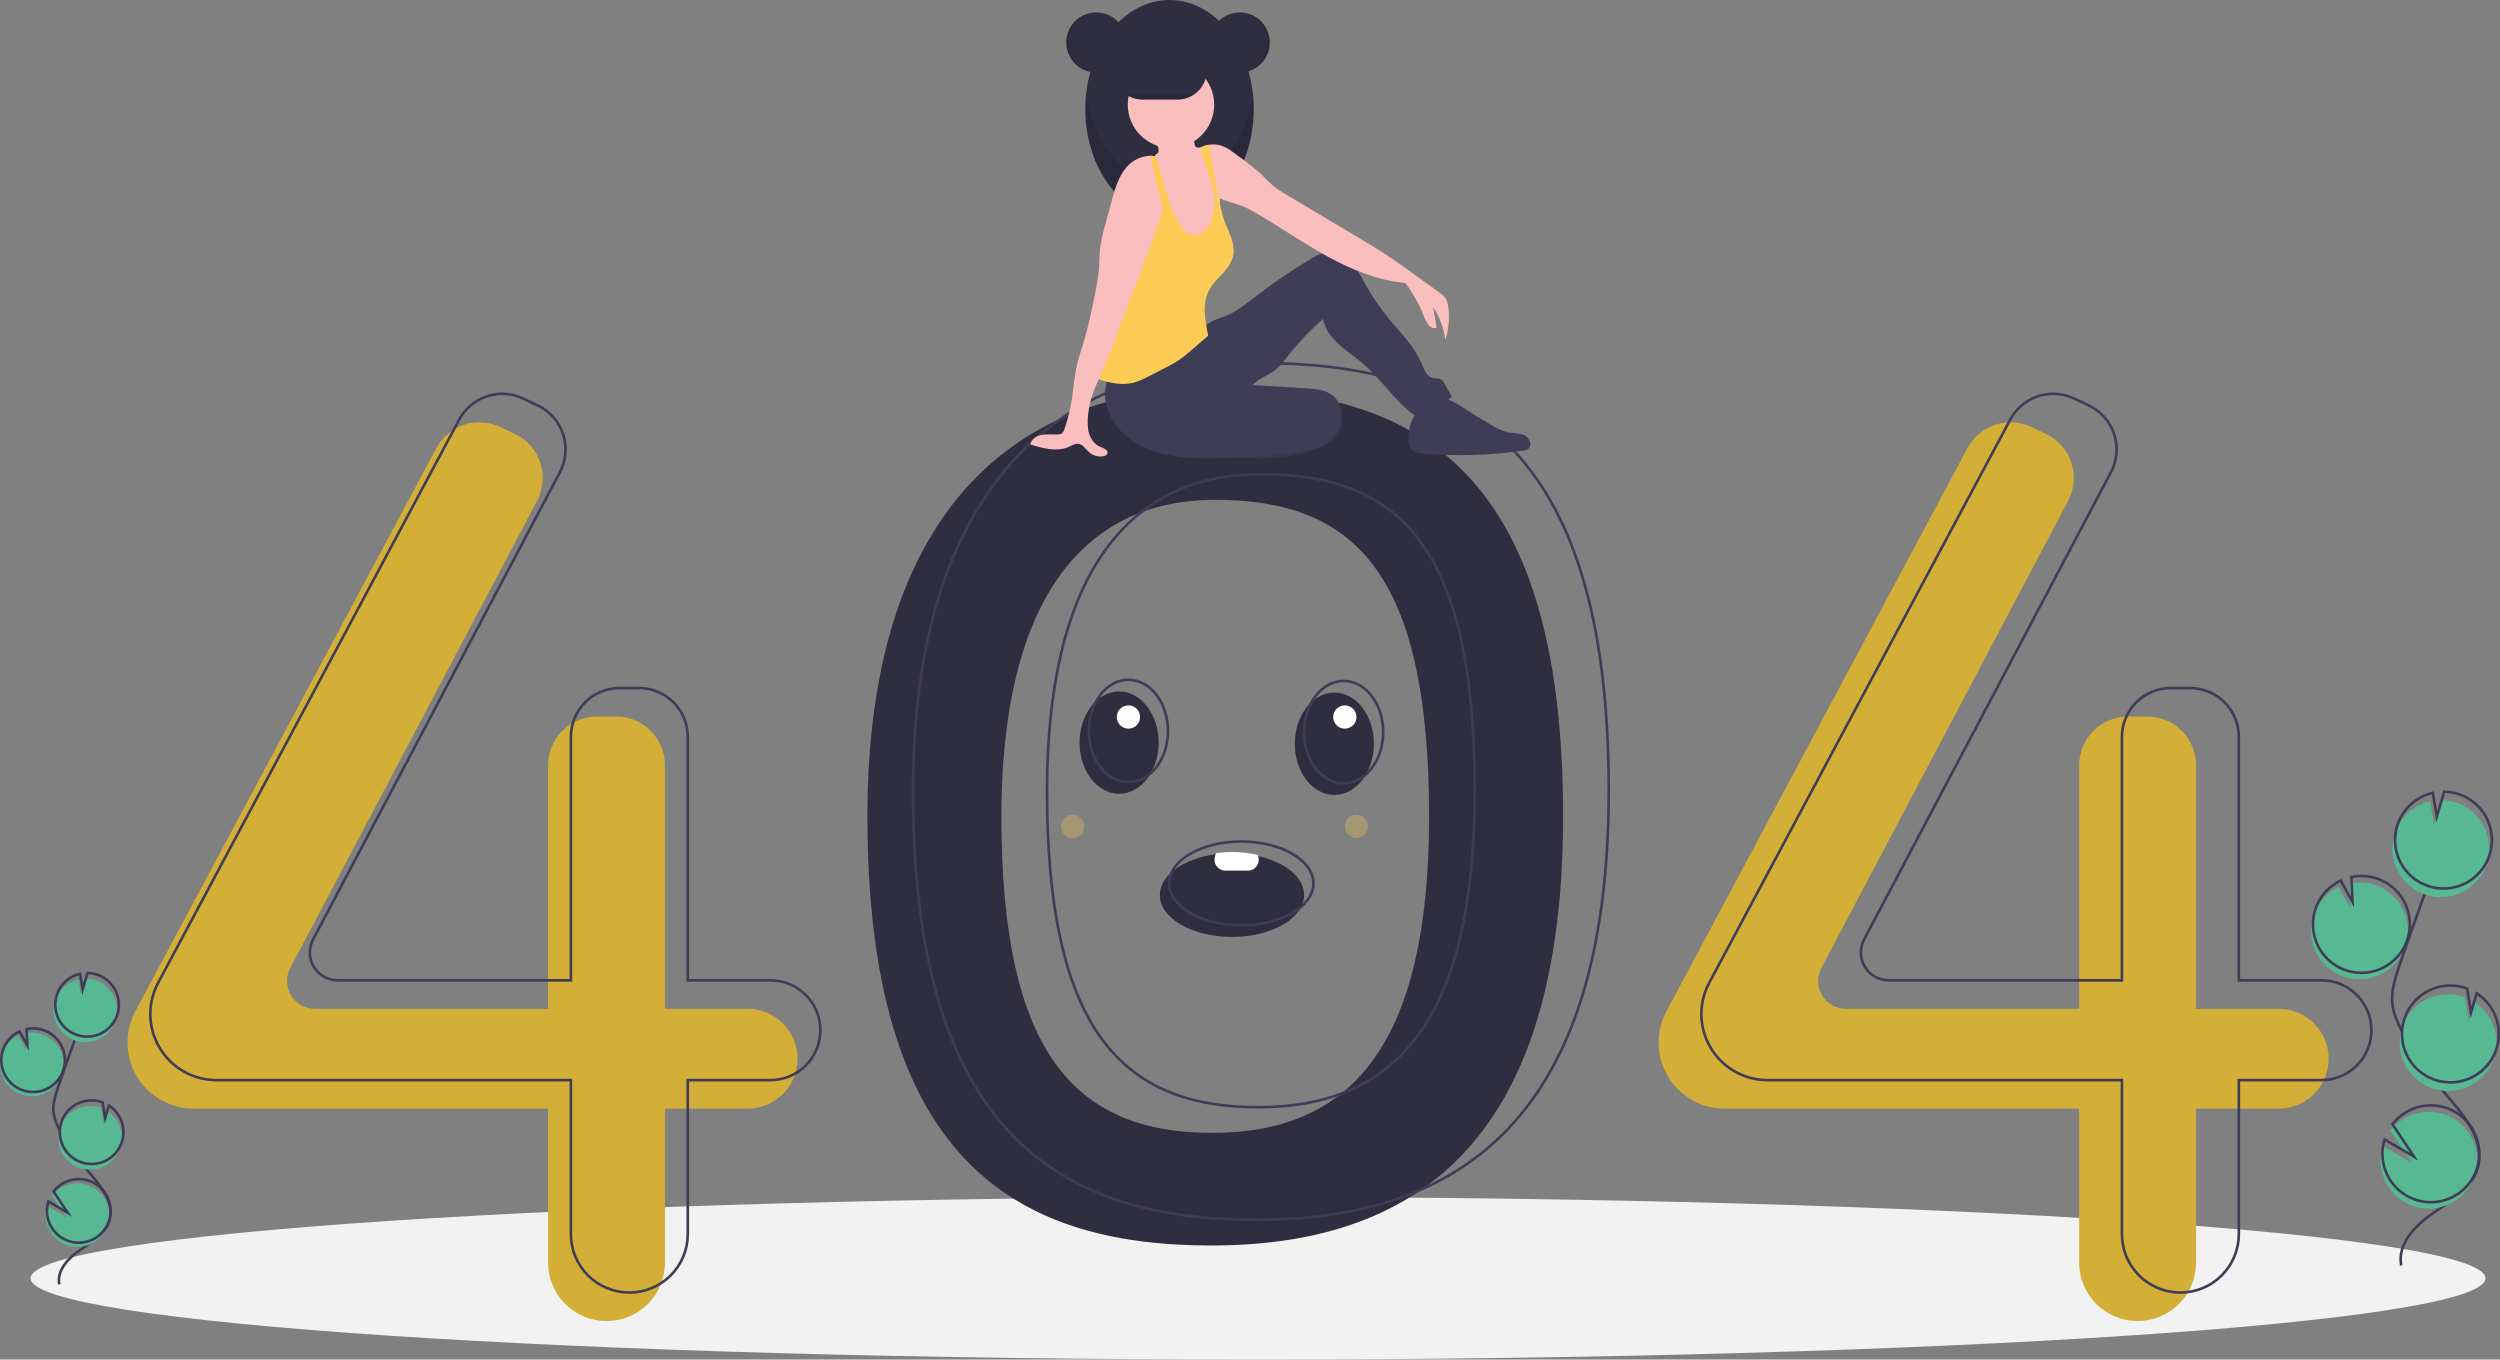 <svg width="947" height="515" viewBox="0 0 947 515" fill="none" xmlns="http://www.w3.org/2000/svg">
<rect x="0" y="0" width="947" height="515" fill="#808080" stroke="none"/>
<g clip-path="url(#clip0)">
<path d="M476.539 515C733.326 515 941.492 501.218 941.492 484.216C941.492 467.215 733.326 453.433 476.539 453.433C219.752 453.433 11.585 467.215 11.585 484.216C11.585 501.218 219.752 515 476.539 515Z" fill="#F2F2F2"/>
<path d="M458.718 147.219C382.965 147.219 328.574 195.825 328.574 309.237C328.574 437.771 382.965 471.795 458.718 471.795C534.472 471.795 592.102 434.531 592.102 309.237C592.102 175.302 534.472 147.219 458.718 147.219ZM459.216 429.131C406.747 429.131 379.336 398.346 379.336 309.32C379.336 230.768 407.87 189.344 460.338 189.344C512.807 189.344 541.341 216.554 541.341 309.32C541.341 396.102 511.685 429.131 459.216 429.131Z" fill="#2F2E41"/>
<path d="M283.213 382.145H251.892V289.906C251.892 285.006 249.946 280.308 246.482 276.844C243.018 273.379 238.32 271.433 233.421 271.433H226.082C223.656 271.433 221.254 271.911 219.013 272.839C216.772 273.768 214.736 275.128 213.021 276.844C211.306 278.559 209.945 280.595 209.017 282.837C208.089 285.078 207.611 287.48 207.611 289.906V382.145H119.265C117.448 382.145 115.661 381.676 114.079 380.782C112.496 379.888 111.172 378.6 110.234 377.043C109.296 375.486 108.776 373.713 108.725 371.896C108.673 370.08 109.093 368.28 109.942 366.673L203.446 189.685C204.612 187.479 205.318 185.059 205.523 182.571C205.728 180.084 205.426 177.581 204.637 175.214C203.848 172.846 202.587 170.663 200.931 168.796C199.275 166.929 197.258 165.418 195.001 164.352L189.482 161.745C185.196 159.721 180.296 159.422 175.795 160.91C171.295 162.399 167.539 165.56 165.305 169.74L51.264 383.092C49.322 386.725 48.306 390.781 48.306 394.901C48.306 398.19 48.954 401.448 50.213 404.487C51.471 407.526 53.316 410.287 55.642 412.613C57.968 414.939 60.729 416.784 63.768 418.043C66.807 419.302 70.064 419.949 73.353 419.949H207.611V478.276C207.611 481.184 208.184 484.063 209.296 486.749C210.409 489.436 212.04 491.877 214.096 493.933C216.152 495.989 218.592 497.62 221.279 498.733C223.965 499.846 226.844 500.418 229.751 500.418H229.751C232.659 500.418 235.538 499.846 238.224 498.733C240.911 497.62 243.351 495.989 245.407 493.933C247.463 491.877 249.094 489.436 250.207 486.749C251.319 484.063 251.892 481.184 251.892 478.276V419.95H283.213C288.226 419.95 293.033 417.958 296.578 414.413C300.122 410.868 302.114 406.061 302.114 401.047C302.114 396.034 300.122 391.226 296.578 387.682C293.033 384.137 288.226 382.145 283.213 382.145Z" fill="#D4AF37"/>
<path d="M863.19 382.145H831.869V289.906C831.869 285.006 829.923 280.308 826.459 276.844C822.995 273.379 818.297 271.433 813.398 271.433H806.059C803.633 271.433 801.231 271.911 798.99 272.839C796.749 273.768 794.713 275.128 792.998 276.844C791.283 278.559 789.922 280.595 788.994 282.837C788.066 285.078 787.588 287.48 787.588 289.906V382.145H699.242C697.425 382.145 695.638 381.676 694.056 380.782C692.473 379.888 691.149 378.6 690.211 377.043C689.273 375.486 688.753 373.713 688.702 371.896C688.65 370.08 689.07 368.28 689.919 366.673L783.423 189.685C784.589 187.479 785.295 185.059 785.5 182.571C785.705 180.084 785.403 177.581 784.614 175.214C783.825 172.846 782.564 170.663 780.908 168.796C779.252 166.929 777.235 165.418 774.978 164.352L769.459 161.745C765.173 159.721 760.273 159.422 755.772 160.91C751.272 162.399 747.516 165.56 745.282 169.74L631.241 383.092C629.299 386.725 628.283 390.781 628.283 394.901C628.283 401.544 630.922 407.915 635.619 412.613C640.316 417.31 646.687 419.949 653.33 419.949H787.588V478.276C787.588 484.148 789.921 489.78 794.073 493.933C798.225 498.085 803.856 500.418 809.728 500.418C815.601 500.418 821.232 498.085 825.384 493.933C829.536 489.78 831.869 484.148 831.869 478.276V419.95H863.19C868.203 419.95 873.01 417.958 876.555 414.413C880.099 410.868 882.091 406.061 882.091 401.047C882.091 396.034 880.099 391.226 876.555 387.682C873.01 384.137 868.203 382.145 863.19 382.145Z" fill="#D4AF37"/>
<path d="M291.853 371.344H260.532V279.104C260.532 276.679 260.055 274.276 259.126 272.035C258.198 269.794 256.838 267.758 255.122 266.042C253.407 264.327 251.371 262.966 249.13 262.038C246.889 261.11 244.487 260.632 242.061 260.632H234.722C229.823 260.632 225.125 262.578 221.661 266.042C218.197 269.507 216.251 274.205 216.251 279.104V371.344H127.905C126.088 371.344 124.301 370.874 122.719 369.98C121.137 369.086 119.812 367.798 118.874 366.242C117.936 364.685 117.416 362.912 117.365 361.095C117.314 359.278 117.733 357.479 118.582 355.872L212.086 178.884C213.252 176.677 213.958 174.257 214.163 171.77C214.368 169.283 214.067 166.78 213.277 164.412C212.488 162.045 211.228 159.862 209.571 157.995C207.915 156.128 205.898 154.616 203.642 153.551L198.122 150.944C193.836 148.92 188.936 148.621 184.436 150.109C179.935 151.597 176.179 154.759 173.945 158.939L59.904 372.291C57.962 375.924 56.946 379.98 56.946 384.1V384.1C56.946 390.743 59.585 397.114 64.282 401.812C68.98 406.509 75.35 409.148 81.993 409.148H216.251V467.475C216.251 470.382 216.824 473.262 217.936 475.948C219.049 478.635 220.68 481.076 222.736 483.132C224.792 485.188 227.233 486.819 229.919 487.932C232.605 489.044 235.484 489.617 238.392 489.617H238.392C244.264 489.617 249.895 487.284 254.048 483.132C258.2 478.979 260.532 473.347 260.532 467.475V409.148H291.853C294.335 409.148 296.793 408.659 299.086 407.709C301.379 406.759 303.463 405.367 305.218 403.612C306.973 401.857 308.365 399.773 309.315 397.48C310.265 395.186 310.754 392.728 310.754 390.246V390.246C310.754 387.764 310.265 385.306 309.315 383.013C308.365 380.719 306.973 378.636 305.218 376.88C303.463 375.125 301.379 373.733 299.086 372.783C296.793 371.833 294.335 371.344 291.853 371.344V371.344Z" stroke="#3F3D56" stroke-miterlimit="10"/>
<path d="M879.391 371.344H848.07V279.104C848.07 274.205 846.124 269.507 842.66 266.042C839.196 262.578 834.497 260.632 829.599 260.632H822.259C819.834 260.632 817.432 261.11 815.191 262.038C812.95 262.966 810.914 264.327 809.198 266.042C807.483 267.758 806.123 269.794 805.194 272.035C804.266 274.276 803.788 276.679 803.788 279.104V371.344H715.443C713.625 371.344 711.839 370.874 710.256 369.98C708.674 369.086 707.349 367.798 706.411 366.242C705.473 364.685 704.953 362.912 704.902 361.095C704.851 359.278 705.27 357.479 706.119 355.872L799.623 178.884C800.789 176.677 801.496 174.257 801.7 171.77C801.905 169.283 801.604 166.78 800.815 164.412C800.026 162.045 798.765 159.862 797.109 157.995C795.453 156.128 793.435 154.616 791.179 153.551L785.659 150.944C781.373 148.92 776.473 148.621 771.973 150.109C767.473 151.597 763.717 154.759 761.482 158.939L647.442 372.291C645.5 375.924 644.484 379.98 644.484 384.1C644.484 390.743 647.122 397.114 651.82 401.812C656.517 406.509 662.887 409.148 669.53 409.148H803.788V467.475C803.788 473.347 806.121 478.979 810.273 483.132C814.425 487.284 820.057 489.617 825.929 489.617V489.617C831.801 489.617 837.433 487.284 841.585 483.132C845.737 478.979 848.07 473.347 848.07 467.475V409.148H879.391C881.873 409.148 884.33 408.659 886.623 407.709C888.917 406.759 891 405.367 892.755 403.612C894.51 401.857 895.903 399.773 896.852 397.48C897.802 395.186 898.291 392.728 898.291 390.246V390.246C898.291 385.233 896.3 380.425 892.755 376.88C889.211 373.336 884.403 371.344 879.391 371.344V371.344Z" stroke="#3F3D56" stroke-miterlimit="10"/>
<path d="M475.999 137.498C400.245 137.498 345.855 186.103 345.855 299.516C345.855 428.05 400.245 462.074 475.999 462.074C551.752 462.074 609.383 424.81 609.383 299.516C609.383 165.581 551.752 137.498 475.999 137.498ZM476.497 419.409C424.028 419.409 396.616 388.625 396.616 299.599C396.616 221.047 425.15 179.623 477.619 179.623C530.088 179.623 558.621 206.833 558.621 299.599C558.621 386.38 528.965 419.409 476.497 419.409V419.409Z" stroke="#3F3D56" stroke-miterlimit="10"/>
<path d="M415.277 27.46C421.558 27.46 426.649 22.369 426.649 16.088C426.649 9.807 421.558 4.715 415.277 4.715C408.997 4.715 403.906 9.807 403.906 16.088C403.906 22.369 408.997 27.46 415.277 27.46Z" fill="#2F2E41"/>
<path d="M443.013 82.658C460.628 82.658 474.908 64.154 474.908 41.329C474.908 18.504 460.628 0 443.013 0C425.397 0 411.117 18.504 411.117 41.329C411.117 64.154 425.397 82.658 443.013 82.658Z" fill="#2F2E41"/>
<path opacity="0.1" d="M443.013 70.176C427.034 70.176 413.801 54.952 411.479 35.088C411.237 37.16 411.116 39.243 411.117 41.329C411.117 64.154 425.397 82.658 443.013 82.658C460.628 82.658 474.908 64.154 474.908 41.329C474.909 39.243 474.788 37.16 474.546 35.088C472.224 54.952 458.991 70.176 443.013 70.176Z" fill="black"/>
<path d="M507.916 162.363C507.231 165.178 504.278 167.432 501.007 169.007C494.13 172.319 485.648 173.307 477.42 173.639C475.321 173.766 473.216 173.727 471.123 173.522C467.068 173.13 463.263 171.381 460.325 168.558C460.115 168.422 459.943 168.234 459.826 168.013C459.708 167.792 459.649 167.545 459.653 167.294C459.656 167.044 459.724 166.799 459.848 166.581C459.972 166.364 460.15 166.182 460.363 166.051C464.744 161.239 472.053 158.289 479.417 156.164C485 154.554 494.737 150.381 500.827 150.944C506.725 151.49 508.781 158.808 507.916 162.363Z" fill="#3F3D56"/>
<path opacity="0.1" d="M507.916 162.363C507.231 165.178 504.278 167.432 501.007 169.007C494.13 172.319 485.648 173.307 477.42 173.639C475.321 173.766 473.216 173.727 471.123 173.522C467.068 173.13 463.263 171.381 460.325 168.558C460.115 168.422 459.943 168.234 459.826 168.013C459.708 167.792 459.649 167.545 459.653 167.294C459.656 167.044 459.724 166.799 459.848 166.581C459.972 166.364 460.15 166.182 460.363 166.051C464.744 161.239 472.053 158.289 479.417 156.164C485 154.554 494.737 150.381 500.827 150.944C506.725 151.49 508.781 158.808 507.916 162.363Z" fill="black"/>
<path d="M420.48 141.323C418.381 145.438 418.001 150.217 419.424 154.612C420.871 158.973 423.579 162.807 427.206 165.628C436.104 172.761 448.35 173.742 459.753 173.643C469.746 173.556 479.726 172.872 489.638 171.595C492.959 171.3 496.223 170.542 499.335 169.343C503.056 167.733 506.327 164.779 507.652 160.946C508.977 157.113 508.036 152.42 504.889 149.862C502.125 147.614 498.312 147.305 494.755 147.091L474.405 145.868C476.415 143.833 479.092 142.682 481.541 141.203C484.789 139.241 486.947 135.945 489.309 132.975C492.948 128.625 496.908 124.554 501.154 120.795C501.816 124.595 504.22 127.715 507.049 130.336C509.877 132.958 513.138 135.069 516.078 137.565C523.199 143.61 528.326 151.816 535.815 157.399C540.967 156.045 545.783 153.64 549.961 150.336L547.05 145.063C546.808 144.521 546.43 144.05 545.953 143.695C545.129 143.188 544.067 143.449 543.11 143.306C540.554 142.922 539.437 139.97 538.434 137.587C535.679 131.045 530.406 125.969 525.902 120.482C522.577 116.433 519.628 112.089 517.091 107.504C515.578 104.77 514.193 101.923 512.14 99.568C510.086 97.212 507.209 95.361 504.085 95.354C501.324 95.348 498.777 96.75 496.404 98.16C489.174 102.455 482.218 107.194 475.575 112.351C472.099 115.05 468.645 117.901 464.567 119.556C462.85 120.253 461.041 120.729 459.394 121.577C456.509 123.062 454.319 125.574 451.962 127.804C443.555 135.758 432.046 140.911 420.48 141.323Z" fill="#3F3D56"/>
<path d="M463.032 84.71C462.937 87.142 462.42 89.538 461.504 91.792C461.039 92.916 460.348 93.932 459.473 94.778C458.599 95.623 457.559 96.278 456.42 96.704C454.802 97.138 453.106 97.193 451.463 96.865C450.031 96.716 448.651 96.245 447.425 95.489C445.517 94.177 444.566 91.836 444.219 89.545C443.872 87.257 444.028 84.918 443.806 82.614C443.59 80.752 443.235 78.909 442.746 77.099C442.597 76.497 442.444 75.898 442.294 75.299C442.147 74.7 442.003 74.101 441.87 73.502C441.748 72.939 441.634 72.373 441.537 71.804C441.457 71.324 441.384 70.842 441.332 70.356C441.283 68.917 441.043 67.491 440.619 66.115C440.22 65.223 439.722 64.379 439.132 63.599C438.88 63.239 438.636 62.878 438.411 62.504C437.761 61.531 437.459 60.367 437.554 59.2C437.581 59.02 437.625 58.843 437.685 58.67C437.707 58.604 437.732 58.537 437.759 58.474C438.009 58.406 438.238 58.278 438.427 58.102C438.616 57.925 438.759 57.705 438.844 57.461C438.939 56.936 438.894 56.396 438.714 55.894C438.506 55.193 438.223 54.517 437.868 53.877C437.635 53.456 436.844 52.696 436.839 52.213C436.828 51.242 438.725 50.46 439.493 50.077C441.838 48.903 444.453 48.373 447.07 48.541C448.748 48.654 450.568 49.17 451.494 50.577C452.326 51.844 452.215 53.486 452.57 54.959C452.608 55.173 452.698 55.374 452.834 55.544C453.015 55.709 453.242 55.814 453.485 55.844C453.896 55.926 454.317 55.943 454.734 55.894H454.736C454.846 55.885 454.956 55.869 455.064 55.847C455.711 55.727 456.324 55.463 456.855 55.073C457.199 54.981 457.546 54.906 457.895 54.848C457.909 54.847 457.923 54.844 457.937 54.84C459.327 59.225 459.507 63.927 460.644 68.392C461.207 70.614 462.014 72.808 462.128 75.094C462.136 75.194 462.139 75.296 462.142 75.399C462.158 76.134 462.1 76.875 462.131 77.607C462.141 77.937 462.178 78.265 462.241 78.589C462.366 79.109 462.521 79.623 462.705 80.125L462.713 80.15C462.766 80.311 462.816 80.475 462.857 80.639C462.888 80.758 462.915 80.874 462.938 80.994L462.94 81.002C463.146 82.228 463.177 83.476 463.032 84.71Z" fill="#FBBEBE"/>
<path d="M443.567 56.03C452.605 56.03 459.931 48.703 459.931 39.665C459.931 30.627 452.605 23.3 443.567 23.3C434.53 23.3 427.203 30.627 427.203 39.665C427.203 48.703 434.53 56.03 443.567 56.03Z" fill="#FBBEBE"/>
<path d="M547.458 128.83C546.984 124.365 545.397 120.09 542.843 116.398C543.267 118.922 543.693 121.445 544.119 123.967C543.589 124.121 543.026 124.116 542.499 123.954C541.972 123.792 541.503 123.479 541.151 123.055C540.462 122.194 539.935 121.216 539.595 120.167C537.736 115.552 535.305 111.188 532.359 107.178C521.942 106.31 511.643 101.991 502.482 96.957C493.319 91.925 484.743 85.892 475.701 80.647C474.134 79.699 472.501 78.865 470.814 78.15C467.985 77.016 464.81 76.428 462.128 75.094C461.947 75.005 461.767 74.911 461.59 74.814C460.984 74.484 460.41 74.099 459.876 73.662C459.587 73.428 459.313 73.176 459.055 72.908C457.716 71.351 456.655 69.576 455.918 67.66C454.478 64.476 453.965 60.634 452.529 57.45C453.189 56.833 453.931 56.309 454.733 55.894H454.736C454.853 55.833 454.969 55.775 455.088 55.719C455.657 55.451 456.248 55.235 456.855 55.073C457.199 54.981 457.546 54.906 457.895 54.848C457.909 54.847 457.923 54.844 457.937 54.84C459.557 54.576 461.218 54.707 462.777 55.223C465.057 55.994 466.979 57.533 468.895 58.989C472.009 61.183 474.995 63.552 477.84 66.085C479.421 67.599 480.863 69.263 482.563 70.639C483.976 71.73 485.465 72.717 487.02 73.593C496.22 79.074 505.421 84.554 514.622 90.033C517.737 91.889 520.854 93.745 523.9 95.708C528.526 98.693 532.986 101.927 537.443 105.159C540.069 107.061 542.695 108.965 545.32 110.87C546.181 111.419 546.937 112.118 547.552 112.933C548.096 113.859 548.434 114.891 548.543 115.96C549.201 120.275 548.83 124.685 547.458 128.83Z" fill="#FBBEBE"/>
<path d="M467.09 97.018C465.986 101.969 460.982 104.962 458.367 109.311C455.116 114.709 456.442 120.983 457.662 127.166C455.432 129.088 453.202 131.01 450.97 132.932C449.738 133.989 448.507 135.051 447.181 135.986C445.248 137.281 443.228 138.442 441.135 139.459C439.16 140.474 437.185 141.49 435.211 142.507C433.375 143.54 431.43 144.364 429.411 144.965C425.52 145.963 421.387 145.264 417.538 144.108C417.084 143.989 416.647 143.81 416.24 143.578C416 143.435 415.79 143.245 415.624 143.02C415.245 142.34 415.107 141.551 415.233 140.782C415.624 134.302 417.208 127.959 418.786 121.662C419.629 117.885 420.763 114.178 422.178 110.576C423.565 107.489 425.16 104.499 426.951 101.628C428.928 98.015 431.27 94.614 433.94 91.478C435.241 90.272 436.335 88.861 437.18 87.301C438.165 85.054 437.785 82.478 437.984 80.031C438.137 78.193 438.625 76.398 439.424 74.736V74.733C439.851 73.838 440.366 72.987 440.96 72.192C441.229 72.819 441.498 73.445 441.767 74.07C441.945 74.481 442.12 74.891 442.294 75.299C442.522 75.826 442.747 76.351 442.971 76.875C443.617 78.378 444.263 79.88 444.907 81.382C445.603 83.273 446.596 85.042 447.847 86.622C448.419 87.431 449.191 88.077 450.087 88.499C450.984 88.92 451.974 89.102 452.962 89.026C453.95 88.951 454.901 88.62 455.723 88.067C456.545 87.514 457.209 86.757 457.651 85.87C458.584 84.215 459.259 82.427 459.654 80.569C460.202 78.307 460.277 75.956 459.876 73.663C459.207 69.247 457.33 64.737 455.965 60.634C455.41 59.267 455.088 57.815 455.014 56.34C455.016 56.175 455.033 56.01 455.064 55.847C455.072 55.805 455.08 55.761 455.089 55.719C455.657 55.452 456.248 55.235 456.855 55.073C457.199 54.981 457.546 54.907 457.895 54.848C459.096 61.35 460.299 67.852 461.504 74.353C461.532 74.506 461.562 74.658 461.59 74.814C461.762 75.746 461.936 76.678 462.131 77.607C462.305 78.45 462.494 79.291 462.705 80.126L462.713 80.15C462.785 80.433 462.86 80.713 462.938 80.994L462.94 81.002C463.154 81.768 463.393 82.528 463.662 83.276C465.292 87.789 468.135 92.333 467.09 97.018Z" fill="#FCCC55"/>
<path d="M533.5 166.597C533.449 167.551 533.633 168.503 534.038 169.368C535.062 171.24 537.519 171.665 539.646 171.84C552.067 172.861 564.564 172.481 576.9 170.705C577.569 170.659 578.219 170.458 578.796 170.117C580.55 168.887 579.469 165.89 577.554 164.93C575.639 163.971 573.366 164.202 571.265 163.787C569.177 163.261 567.189 162.399 565.378 161.234C561.117 158.785 556.917 156.232 552.78 153.575C550.317 151.993 547.41 150.305 544.636 151.243C537.122 153.785 533.451 158.49 533.5 166.597Z" fill="#3F3D56"/>
<path d="M441.934 73.155V73.158C441.914 73.274 441.895 73.388 441.87 73.502C441.839 73.69 441.803 73.882 441.767 74.07C441.423 75.832 441.002 77.585 440.516 79.327C439.185 84.139 437.402 88.874 435.632 93.539C430.884 106.049 426.135 118.56 421.385 131.071C420.187 134.222 418.991 137.376 417.629 140.463C417.174 141.492 416.706 142.529 416.24 143.578C414.57 147.331 412.967 151.206 412.435 155.2C411.938 157.829 411.881 160.521 412.265 163.169C412.798 165.787 414.387 168.345 416.875 169.313C418.09 169.787 419.829 170.422 419.496 171.684C419.316 172.378 418.528 172.716 417.821 172.833C416.887 172.981 415.931 172.923 415.023 172.661C414.114 172.4 413.274 171.941 412.562 171.318C411.234 170.139 410.213 168.306 408.446 168.109C407.223 167.976 406.097 168.708 404.976 169.221C400.406 171.31 395.081 169.848 390.28 168.364C390.657 166.42 392.609 165.138 394.548 164.75C396.487 164.359 398.492 164.636 400.469 164.584C401.103 164.617 401.731 164.456 402.269 164.12C402.752 163.677 403.09 163.099 403.24 162.462C404.514 158.687 405.461 154.81 406.072 150.873C406.71 146.759 406.976 142.582 407.886 138.519C408.593 135.348 409.686 132.278 410.623 129.165C412.436 122.758 413.925 116.263 415.083 109.705C415.669 106.98 416.088 104.223 416.34 101.447C416.498 99.145 416.423 96.832 416.645 94.538C417.017 91.553 417.64 88.606 418.506 85.726C419.354 82.583 420.202 79.442 421.049 76.303C422.305 71.657 423.653 66.831 426.837 63.219C427.943 61.948 429.298 60.917 430.819 60.191C432.339 59.465 433.993 59.059 435.677 58.998C436.308 58.997 436.938 59.065 437.554 59.2C437.657 59.225 437.76 59.25 437.862 59.278C438.534 59.454 439.179 59.721 439.779 60.071C440.761 59.447 441.26 59.666 441.912 60.629C442.483 61.647 442.752 62.808 442.688 63.974C442.743 67.052 442.49 70.127 441.934 73.155Z" fill="#FBBEBE"/>
<path d="M443.013 76.833L442.971 76.875L442.746 77.099L440.516 79.327L439.424 74.736L435.677 58.998C436.308 58.997 436.938 59.065 437.554 59.2C437.581 59.02 437.625 58.843 437.685 58.67L437.862 59.278L439.132 63.599L441.537 71.804L441.934 73.155V73.158L443.013 76.833Z" fill="#FCCC55"/>
<path d="M457.163 26.624C457.161 28.081 456.872 29.524 456.312 30.869C455.753 32.215 454.933 33.437 453.901 34.465C453.527 34.84 453.127 35.186 452.702 35.502C450.788 36.945 448.457 37.726 446.06 37.727H432.754C429.814 37.723 426.996 36.552 424.918 34.471C422.841 32.39 421.674 29.57 421.674 26.629C421.674 23.689 422.841 20.868 424.918 18.788C426.996 16.707 429.814 15.535 432.754 15.531H446.06C449.001 15.539 451.819 16.709 453.899 18.788C455.979 20.866 457.152 23.683 457.163 26.624Z" fill="#2F2E41"/>
<path d="M469.638 27.46C475.919 27.46 481.01 22.369 481.01 16.088C481.01 9.807 475.919 4.715 469.638 4.715C463.358 4.715 458.267 9.807 458.267 16.088C458.267 22.369 463.358 27.46 469.638 27.46Z" fill="#2F2E41"/>
<path opacity="0.1" d="M469.361 4.715C469.222 4.715 469.083 4.721 468.945 4.726C471.887 4.833 474.672 6.077 476.715 8.196C478.759 10.315 479.9 13.144 479.9 16.088C479.9 19.032 478.759 21.861 476.715 23.98C474.672 26.099 471.887 27.343 468.945 27.45C469.083 27.455 469.222 27.46 469.361 27.46C472.377 27.46 475.269 26.262 477.402 24.129C479.534 21.997 480.733 19.104 480.733 16.088C480.733 13.072 479.534 10.179 477.402 8.046C475.269 5.913 472.377 4.715 469.361 4.715Z" fill="black"/>
<path opacity="0.1" d="M415.277 4.715C415.417 4.715 415.555 4.721 415.693 4.726C412.752 4.833 409.966 6.077 407.923 8.196C405.88 10.315 404.738 13.144 404.738 16.088C404.738 19.032 405.88 21.861 407.923 23.98C409.966 26.099 412.752 27.343 415.693 27.45C415.555 27.455 415.417 27.46 415.277 27.46C412.263 27.457 409.373 26.258 407.243 24.126C405.112 21.993 403.916 19.102 403.916 16.088C403.916 13.073 405.112 10.182 407.243 8.05C409.373 5.917 412.263 4.718 415.277 4.715Z" fill="black"/>
<path opacity="0.1" d="M452.702 35.502C450.789 36.945 448.457 37.726 446.06 37.727H432.754C430.357 37.726 428.026 36.945 426.112 35.502H452.702Z" fill="black"/>
<path d="M538.628 117.906C538.628 117.906 541.495 126.167 544.119 123.967L542.028 113.169L538.628 117.906Z" fill="#FBBEBE"/>
<path d="M887.479 369.833C890.149 370.804 893.008 371.141 895.83 370.818C898.653 370.496 901.362 369.522 903.744 367.973C906.126 366.425 908.116 364.344 909.557 361.895C910.998 359.446 911.85 356.696 912.047 353.862C912.244 351.027 911.78 348.186 910.691 345.562C909.603 342.937 907.919 340.601 905.774 338.738C903.629 336.876 901.08 335.536 898.329 334.827C895.579 334.117 892.7 334.056 889.922 334.648L890.381 344.091L885.914 335.998C881.529 338.058 878.142 341.775 876.497 346.332C875.912 347.928 875.557 349.599 875.441 351.294C875.159 355.273 876.182 359.235 878.354 362.581C880.526 365.926 883.73 368.472 887.479 369.833Z" fill="#57B894"/>
<path d="M909.583 479.354C908.006 471.323 914.839 464.204 921.588 459.576C928.338 454.949 936.225 450.402 938.528 442.548C941.837 431.262 931.979 420.925 924.305 412.012C918.612 405.397 913.723 398.13 909.741 390.364C908.144 387.25 906.677 383.995 906.257 380.521C905.652 375.518 907.259 370.54 908.878 365.768C914.272 349.87 920.039 334.106 926.18 318.475" stroke="#3F3D56" stroke-miterlimit="10"/>
<path d="M888.234 367.402C890.904 368.373 893.763 368.71 896.586 368.387C899.409 368.065 902.118 367.091 904.5 365.542C906.882 363.994 908.872 361.913 910.312 359.464C911.753 357.015 912.606 354.265 912.803 351.431C912.999 348.596 912.535 345.755 911.447 343.13C910.358 340.506 908.675 338.17 906.53 336.307C904.384 334.444 901.836 333.105 899.085 332.395C896.334 331.686 893.456 331.625 890.677 332.217L891.136 341.66L886.669 333.567C882.285 335.627 878.898 339.344 877.252 343.901C876.668 345.497 876.313 347.168 876.197 348.863C875.915 352.842 876.938 356.804 879.11 360.15C881.282 363.495 884.485 366.041 888.234 367.402V367.402Z" stroke="#3F3D56" stroke-miterlimit="10"/>
<path d="M907.341 315.214C908.388 312.323 910.147 309.742 912.455 307.708C914.762 305.675 917.544 304.256 920.544 303.58L922.055 312.557L924.855 303.129C928.743 303.187 932.512 304.479 935.618 306.818C938.724 309.158 941.007 312.424 942.135 316.146C943.264 319.867 943.182 323.851 941.899 327.522C940.616 331.193 938.2 334.362 935 336.57C931.799 338.779 927.979 339.913 924.092 339.809C920.205 339.705 916.452 338.368 913.374 335.991C910.296 333.615 908.053 330.322 906.968 326.587C905.884 322.852 906.014 318.87 907.34 315.214H907.341Z" fill="#57B894"/>
<path d="M908.348 311.973C909.396 309.081 911.154 306.5 913.462 304.467C915.769 302.434 918.551 301.014 921.552 300.339L923.062 309.316L925.862 299.888C929.75 299.945 933.52 301.237 936.626 303.577C939.732 305.916 942.014 309.183 943.143 312.904C944.272 316.625 944.189 320.609 942.906 324.281C941.624 327.952 939.208 331.12 936.007 333.329C932.806 335.537 928.987 336.671 925.099 336.567C921.212 336.463 917.459 335.126 914.381 332.75C911.303 330.373 909.06 327.08 907.976 323.345C906.891 319.611 907.021 315.628 908.348 311.973H908.348Z" stroke="#3F3D56" stroke-miterlimit="10"/>
<path d="M921.085 412.194C925.32 413.73 929.971 413.654 934.153 411.98C938.336 410.307 941.756 407.153 943.762 403.12C945.769 399.087 946.221 394.456 945.033 390.111C943.845 385.765 941.099 382.009 937.32 379.558L935.168 386.803L933.642 377.72C933.627 377.713 933.612 377.707 933.596 377.703C931.331 376.88 928.926 376.511 926.519 376.617C924.111 376.724 921.748 377.304 919.565 378.324C917.382 379.344 915.421 380.785 913.794 382.563C912.168 384.342 910.908 386.423 910.086 388.688C909.264 390.954 908.897 393.359 909.005 395.767C909.113 398.175 909.694 400.537 910.716 402.72C911.737 404.903 913.179 406.863 914.958 408.489C916.737 410.114 918.819 411.373 921.085 412.194H921.085Z" fill="#57B894"/>
<path d="M921.958 408.91C926.192 410.446 930.844 410.37 935.026 408.697C939.208 407.024 942.629 403.87 944.635 399.837C946.641 395.803 947.094 391.173 945.906 386.827C944.718 382.482 941.972 378.726 938.193 376.275L936.041 383.52L934.515 374.437C934.5 374.43 934.485 374.424 934.469 374.419C932.204 373.596 929.799 373.227 927.391 373.334C924.984 373.441 922.621 374.021 920.438 375.041C918.254 376.061 916.294 377.501 914.667 379.28C913.041 381.058 911.781 383.14 910.959 385.405C910.137 387.671 909.77 390.076 909.878 392.484C909.986 394.891 910.567 397.254 911.589 399.437C912.61 401.62 914.052 403.58 915.831 405.205C917.61 406.831 919.692 408.09 921.958 408.91H921.958Z" stroke="#3F3D56" stroke-miterlimit="10"/>
<path d="M901.987 442.66C902.715 446.804 904.846 450.571 908.021 453.329C911.197 456.088 915.224 457.671 919.428 457.813C923.632 457.954 927.757 456.646 931.111 454.107C934.465 451.568 936.844 447.953 937.849 443.868C938.854 439.783 938.424 435.477 936.631 431.672C934.839 427.866 931.792 424.793 928.002 422.967C924.213 421.141 919.911 420.674 915.818 421.644C911.725 422.614 908.09 424.962 905.522 428.294L913.695 440.597L902.528 434.067C901.662 436.847 901.476 439.794 901.987 442.66Z" fill="#57B894"/>
<path d="M902.743 440.229C903.471 444.373 905.601 448.14 908.777 450.898C911.952 453.657 915.98 455.24 920.184 455.382C924.388 455.523 928.512 454.215 931.866 451.676C935.22 449.137 937.599 445.522 938.604 441.437C939.61 437.352 939.18 433.046 937.387 429.241C935.594 425.435 932.547 422.362 928.758 420.536C924.968 418.71 920.666 418.243 916.573 419.213C912.48 420.183 908.845 422.531 906.278 425.863L914.451 438.166L903.283 431.636C902.417 434.416 902.232 437.363 902.743 440.229V440.229Z" stroke="#3F3D56" stroke-miterlimit="10"/>
<path d="M7.939 414.525C9.694 415.162 11.572 415.384 13.427 415.172C15.281 414.96 17.061 414.32 18.626 413.303C20.191 412.285 21.499 410.918 22.445 409.309C23.392 407.7 23.952 405.893 24.081 404.031C24.211 402.169 23.906 400.302 23.191 398.578C22.475 396.853 21.369 395.319 19.96 394.095C18.55 392.871 16.876 391.991 15.069 391.525C13.261 391.058 11.37 391.018 9.544 391.407L9.846 397.611L6.911 392.294C4.031 393.648 1.805 396.09 0.724 399.084C0.34 400.132 0.107 401.23 0.031 402.344C-0.154 404.958 0.517 407.562 1.944 409.76C3.372 411.958 5.476 413.63 7.939 414.525Z" fill="#57B894"/>
<path d="M22.462 486.482C21.426 481.205 25.916 476.528 30.35 473.487C34.785 470.447 39.966 467.459 41.479 462.3C43.654 454.884 37.177 448.093 32.135 442.236C28.395 437.89 25.183 433.116 22.566 428.014C21.428 426.01 20.654 423.82 20.277 421.547C19.88 418.26 20.936 414.989 21.999 411.853C25.543 401.409 29.332 391.051 33.367 380.781" stroke="#3F3D56" stroke-miterlimit="10"/>
<path d="M8.436 412.927C10.19 413.565 12.069 413.787 13.923 413.575C15.778 413.363 17.558 412.723 19.123 411.705C20.688 410.688 21.995 409.321 22.942 407.712C23.888 406.103 24.448 404.296 24.578 402.434C24.707 400.572 24.402 398.705 23.687 396.98C22.972 395.256 21.866 393.721 20.456 392.497C19.047 391.273 17.372 390.394 15.565 389.927C13.758 389.461 11.867 389.421 10.041 389.81L10.343 396.014L7.408 390.697C4.527 392.051 2.302 394.493 1.221 397.486C0.837 398.535 0.603 399.633 0.527 400.747C0.342 403.361 1.014 405.964 2.441 408.162C3.868 410.36 5.973 412.033 8.436 412.927V412.927Z" stroke="#3F3D56" stroke-miterlimit="10"/>
<path d="M20.989 378.639C21.677 376.739 22.833 375.043 24.349 373.707C25.865 372.372 27.693 371.439 29.664 370.995L30.656 376.893L32.496 370.699C35.051 370.737 37.527 371.586 39.568 373.123C41.609 374.66 43.108 376.806 43.85 379.251C44.592 381.696 44.537 384.313 43.694 386.725C42.852 389.137 41.264 391.219 39.161 392.67C37.059 394.121 34.549 394.866 31.995 394.798C29.441 394.729 26.975 393.851 24.953 392.29C22.931 390.728 21.457 388.565 20.744 386.111C20.032 383.657 20.117 381.041 20.989 378.639Z" fill="#57B894"/>
<path d="M21.651 376.509C22.339 374.609 23.495 372.913 25.011 371.578C26.527 370.242 28.355 369.309 30.326 368.866L31.318 374.764L33.158 368.569C35.713 368.607 38.189 369.456 40.23 370.993C42.271 372.53 43.77 374.676 44.512 377.121C45.254 379.566 45.199 382.184 44.356 384.596C43.514 387.008 41.926 389.089 39.823 390.54C37.72 391.991 35.211 392.736 32.657 392.668C30.103 392.6 27.637 391.721 25.615 390.16C23.593 388.599 22.119 386.435 21.406 383.981C20.694 381.528 20.779 378.911 21.651 376.509V376.509Z" stroke="#3F3D56" stroke-miterlimit="10"/>
<path d="M30.019 442.356C32.801 443.365 35.858 443.315 38.605 442.216C41.353 441.117 43.6 439.044 44.919 436.394C46.237 433.744 46.534 430.702 45.753 427.847C44.973 424.992 43.169 422.524 40.686 420.914L39.272 425.674L38.27 419.707C38.26 419.702 38.25 419.698 38.239 419.695C36.751 419.154 35.171 418.911 33.589 418.981C32.007 419.051 30.454 419.432 29.02 420.102C27.585 420.772 26.296 421.719 25.228 422.887C24.159 424.056 23.331 425.423 22.791 426.912C22.251 428.401 22.009 429.981 22.081 431.563C22.152 433.145 22.534 434.698 23.205 436.132C23.876 437.566 24.824 438.854 25.993 439.922C27.162 440.99 28.53 441.817 30.019 442.356Z" fill="#57B894"/>
<path d="M30.593 440.199C33.375 441.208 36.431 441.158 39.179 440.059C41.927 438.959 44.174 436.887 45.492 434.237C46.81 431.587 47.108 428.545 46.327 425.69C45.546 422.835 43.743 420.367 41.26 418.757L39.846 423.517L38.843 417.549C38.833 417.545 38.823 417.541 38.813 417.538C37.325 416.998 35.745 416.756 34.164 416.827C32.583 416.898 31.031 417.279 29.598 417.95C26.702 419.304 24.463 421.753 23.373 424.758C22.283 427.763 22.431 431.078 23.785 433.974C25.139 436.869 27.588 439.109 30.593 440.199V440.199Z" stroke="#3F3D56" stroke-miterlimit="10"/>
<path d="M17.472 462.373C17.95 465.095 19.35 467.57 21.436 469.383C23.523 471.195 26.169 472.235 28.931 472.328C31.693 472.422 34.403 471.562 36.606 469.894C38.81 468.226 40.373 465.851 41.033 463.167C41.694 460.483 41.411 457.654 40.234 455.153C39.056 452.653 37.054 450.634 34.564 449.434C32.074 448.235 29.248 447.928 26.559 448.565C23.869 449.203 21.481 450.745 19.794 452.935L25.164 461.018L17.827 456.727C17.258 458.554 17.136 460.49 17.472 462.373Z" fill="#57B894"/>
<path d="M17.968 460.776C18.446 463.498 19.846 465.973 21.933 467.786C24.019 469.598 26.665 470.638 29.427 470.731C32.189 470.824 34.899 469.965 37.103 468.297C39.306 466.629 40.87 464.253 41.53 461.57C42.19 458.886 41.908 456.056 40.73 453.556C39.552 451.056 37.55 449.037 35.06 447.837C32.571 446.638 29.744 446.331 27.055 446.968C24.366 447.605 21.977 449.148 20.291 451.337L25.66 459.42L18.323 455.13C17.754 456.956 17.632 458.893 17.968 460.776V460.776Z" stroke="#3F3D56" stroke-miterlimit="10"/>
<path d="M423.92 300.694C432.195 300.694 438.904 292.011 438.904 281.3C438.904 270.59 432.195 261.907 423.92 261.907C415.644 261.907 408.935 270.59 408.935 281.3C408.935 292.011 415.644 300.694 423.92 300.694Z" fill="#2F2E41"/>
<path d="M505.452 301.134C513.727 301.134 520.436 292.452 520.436 281.741C520.436 271.031 513.727 262.348 505.452 262.348C497.176 262.348 490.468 271.031 490.468 281.741C490.468 292.452 497.176 301.134 505.452 301.134Z" fill="#2F2E41"/>
<path d="M493.993 339.039C493.993 347.801 481.759 354.906 466.669 354.906C451.579 354.906 439.345 347.801 439.345 339.039C439.345 331.449 448.52 325.102 460.781 323.551C462.733 323.293 464.7 323.167 466.669 323.172C469.968 323.161 473.258 323.516 476.479 324.23C486.722 326.513 493.993 332.287 493.993 339.039Z" fill="#2F2E41"/>
<path d="M427.445 296.286C435.721 296.286 442.43 287.603 442.43 276.893C442.43 266.183 435.721 257.5 427.445 257.5C419.17 257.5 412.461 266.183 412.461 276.893C412.461 287.603 419.17 296.286 427.445 296.286Z" stroke="#3F3D56" stroke-miterlimit="10"/>
<path d="M508.977 296.727C517.253 296.727 523.962 288.044 523.962 277.334C523.962 266.623 517.253 257.941 508.977 257.941C500.702 257.941 493.993 266.623 493.993 277.334C493.993 288.044 500.702 296.727 508.977 296.727Z" stroke="#3F3D56" stroke-miterlimit="10"/>
<path d="M470.195 350.498C485.285 350.498 497.519 343.394 497.519 334.631C497.519 325.868 485.285 318.764 470.195 318.764C455.104 318.764 442.87 325.868 442.87 334.631C442.87 343.394 455.104 350.498 470.195 350.498Z" stroke="#3F3D56" stroke-miterlimit="10"/>
<path d="M476.805 325.552C476.812 326.66 476.396 327.73 475.642 328.542C475.285 328.931 474.853 329.242 474.37 329.456C473.888 329.669 473.366 329.781 472.839 329.783H464.025C462.939 329.745 461.912 329.279 461.168 328.486C460.425 327.693 460.026 326.638 460.058 325.552C460.054 324.692 460.305 323.851 460.781 323.135C462.732 322.861 464.699 322.726 466.669 322.731C469.972 322.72 473.265 323.099 476.479 323.859C476.697 324.397 476.808 324.972 476.805 325.552Z" fill="white"/>
<path d="M427.445 276.012C429.879 276.012 431.852 274.038 431.852 271.604C431.852 269.17 429.879 267.197 427.445 267.197C425.011 267.197 423.038 269.17 423.038 271.604C423.038 274.038 425.011 276.012 427.445 276.012Z" fill="white"/>
<path d="M509.418 276.012C511.852 276.012 513.825 274.038 513.825 271.604C513.825 269.17 511.852 267.197 509.418 267.197C506.984 267.197 505.011 269.17 505.011 271.604C505.011 274.038 506.984 276.012 509.418 276.012Z" fill="white"/>
<path opacity="0.3" d="M513.825 317.442C516.259 317.442 518.233 315.469 518.233 313.035C518.233 310.6 516.259 308.627 513.825 308.627C511.391 308.627 509.418 310.6 509.418 313.035C509.418 315.469 511.391 317.442 513.825 317.442Z" fill="#FCCC55"/>
<path opacity="0.3" d="M406.291 317.442C408.725 317.442 410.698 315.469 410.698 313.035C410.698 310.6 408.725 308.627 406.291 308.627C403.857 308.627 401.884 310.6 401.884 313.035C401.884 315.469 403.857 317.442 406.291 317.442Z" fill="#FCCC55"/>
</g>
<defs>
<clipPath id="clip0">
<rect width="947" height="515" fill="white"/>
</clipPath>
</defs>
</svg>
